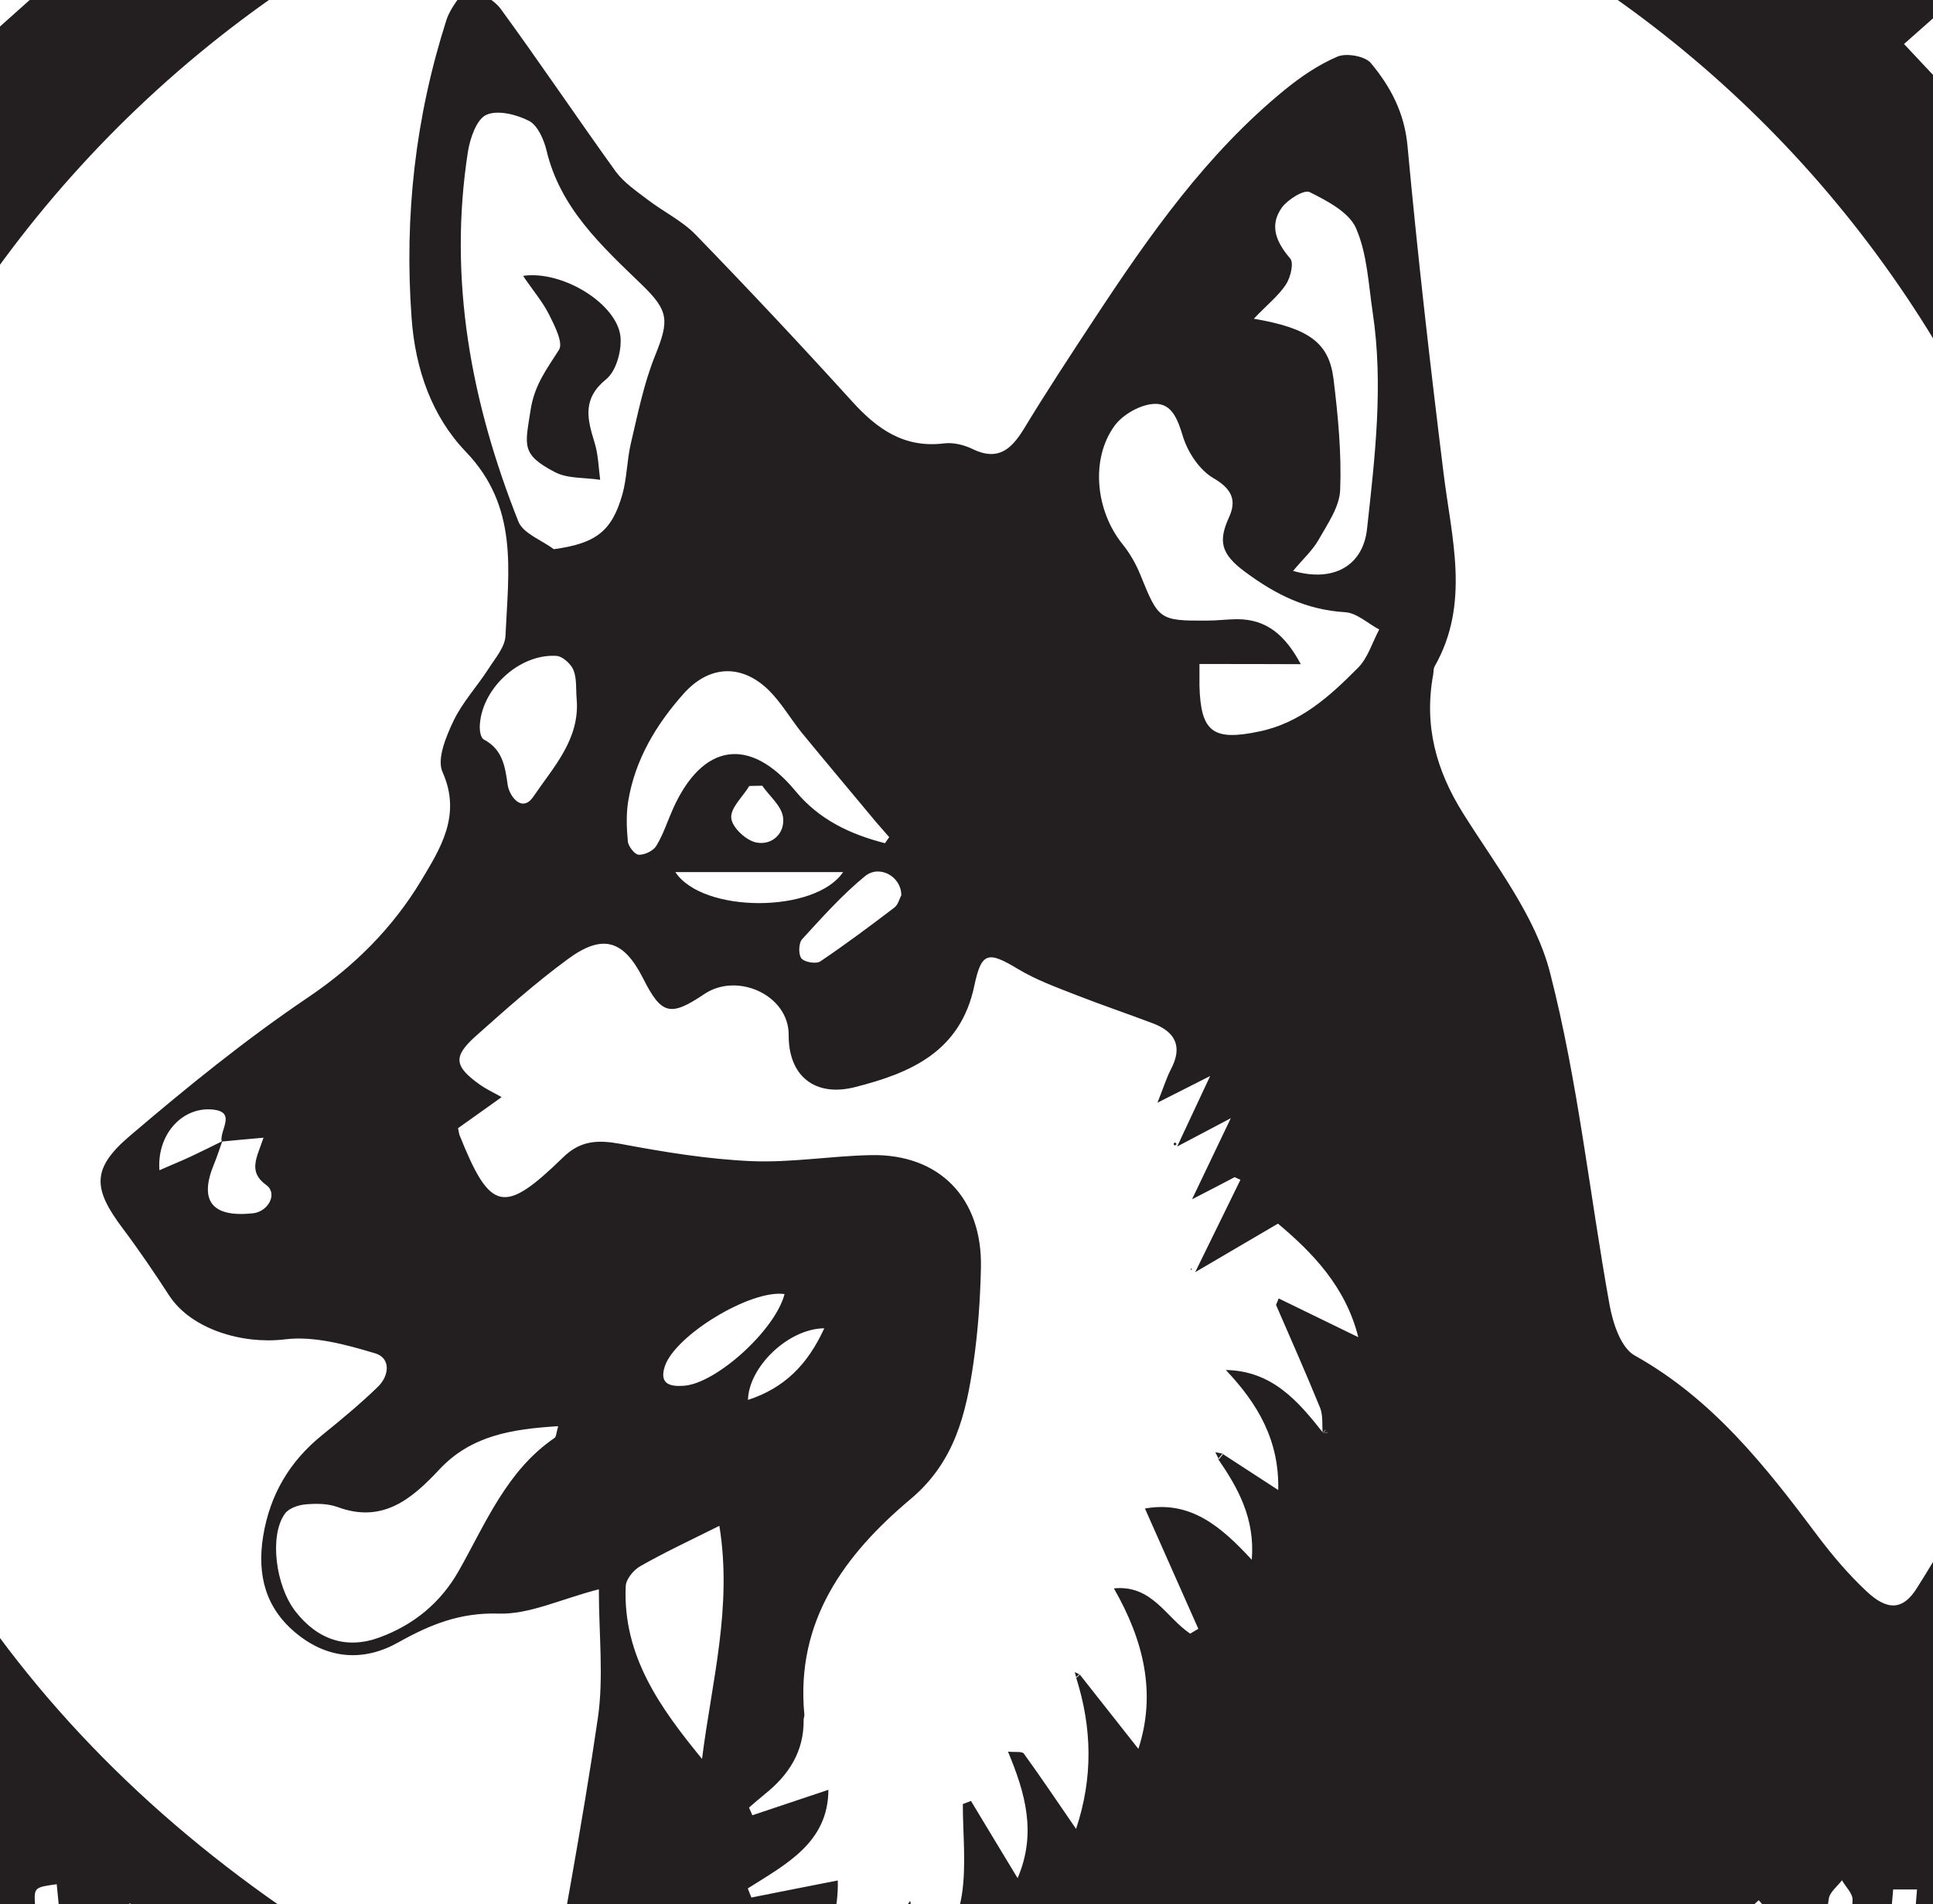 <?xml version="1.0" encoding="utf-8"?>
<!-- Generator: Adobe Illustrator 23.1.0, SVG Export Plug-In . SVG Version: 6.00 Build 0)  -->
<svg version="1.1" id="Layer_1" xmlns="http://www.w3.org/2000/svg" xmlns:xlink="http://www.w3.org/1999/xlink" x="0px" y="0px"
	 viewBox="0 0 2208.8 2176.1" style="enable-background:new 0 0 2208.8 2176.1;" xml:space="preserve">
<style type="text/css">
	.st0{fill:#231F20;}
</style>
<path class="st0" d="M-619.7,2002c-77.5-148.8-141.3-303-175.7-467.5c-22.5-107-38.5-215.9-47.8-324.7
	c-25-287.9,24.2-565.6,129.8-833.4c27.8-70.4,62.4-137.8,93.8-206.5c-351.1,0-702.3-0.3-1053.4-0.5c0,611,0,1222,0,1833.2
	 M627.9-786.2c105.9-22.3,213.9-38.2,322-47.6c302.2-26.1,592.3,28.3,871.7,143.3c58.6,24.2,114.7,53.3,172.1,80.3
	c0.3-236.8,0.5-473.8,0.5-710.8c0-114.1-0.5-228.5-0.8-342.9c-611,0-1222.3,0-1833.2,0c0,351.1,0.3,702.3,0.5,1053.4
	C309.2-687.7,463.7-751.3,627.9-786.2z M1993.4,3835.8c0-351.1,0.3-702.3,0.3-1053.4c-156.2,80.6-318.1,146.8-490.8,181.5
	c-97.9,19.8-197.7,33.5-297.2,42.3c-273.6,23.9-538.7-18.4-795.2-113.3c-85.2-31.6-166.9-73.1-250-110.3
	c0,351.1-0.3,702.3-0.3,1053.4C771.2,3835.8,1382.1,3835.8,1993.4,3835.8z M1993.7,2782.1c-156.2,80.6-318.1,146.8-490.8,181.5
	c-97.9,19.8-197.7,33.5-297.2,42.3c-273.6,23.9-538.7-18.4-795.2-113.3c-85.2-31.6-166.6-73.1-250-110.3
	c-128.7-74-251.3-156.5-362.1-255.4c-156.5-140-287.6-300.3-392.4-482.3c-8.2-14.3-17-28.3-25.6-42.3
	c-77.5-148.8-141.3-303-175.7-467.2c-22.5-107-38.5-215.9-47.8-324.7C-868,922.5-819,644.8-713.4,376.9
	c27.8-70.4,62.4-137.8,93.8-206.5C-553.4,72-492.3-30.8-419.2-124.3c151.5-193.9,338.8-348.1,553.5-469.1
	c9.1-4.9,17.3-10.7,26.1-16.2c148.8-77.8,303.3-141.3,467.5-176c105.9-22.3,213.9-38.2,322-47.6c302.2-26.1,592.3,28.3,871.7,143.3
	c58.3,24.2,114.7,53.3,172.1,80.3c88.3,58.3,179.8,111.9,263.7,175.7c207.9,157.6,372.9,353.3,501,580.5c4.7,8,9.6,15.9,14.6,23.9
	c44.8,104.8,96.8,207.1,133.1,314.8c79.5,235.9,113.3,479.6,90.7,728.7c-9.1,99.8-22,199.6-42.1,297.8
	c-34.9,172.7-100.4,335.2-181.8,491.4c-68.7,119.9-144.9,234.6-235.4,339.3c-148.8,172.1-322.3,313.7-520.2,425.7
	C2009.1,2772,2001.4,2777.2,1993.7,2782.1z M253.4,1304.7c-3.3-12.6,19.2-35.5-13.7-36.8c-33.3-1.1-60.5,30-57.5,69.6
	c12.9-5.8,24.7-10.4,36.3-15.9c11.8-5.5,23.6-11.5,35.5-17.3c-3,8.5-5.8,17.3-9.3,25.8c-17.6,42.3-2.7,61.6,44.3,56.6
	c17.6-1.9,28.6-22.5,15.4-32.2c-21.4-15.4-11-31.1-3.3-54.2C281.7,1302,267.7,1303.3,253.4,1304.7z M2560.7,375.3L2560.7,375.3
	c-1.9,6.9-2.2,14.6-5.5,20.6c-20.1,37.4-38.8,75.6-61.9,111.1c-17.9,27.2-14,49.2,5.8,74c74.8-33,149.9-66,226-99.5
	c-8.8-19.2-15.9-34.6-23.1-50c-43.7,18.4-84.7,35.7-125.7,53.1c-1.1-1.4-2.2-2.5-3.6-3.3c21.4-39.9,40.1-81.7,64.6-119.3
	c19.5-30.2,16.8-54.4-4.7-81.9c-74.8,32.7-149,65.4-225.5,99c8,18.1,14.6,33.5,21.7,49.8C2475.2,409.9,2518.1,392.6,2560.7,375.3z
	 M2557.4,1825.8c-1.9-2.2-3.8-4.4-5.5-6.6c15.4-27.8,30.8-55.8,47.3-85.8c-8.8-4.4-16.5-8.2-24.2-12.1
	c-18.7,31.9-36.3,61.6-55.8,94.6c-10.7-37.7-19.8-69.8-28.9-102.3c-4.1-0.5-8.2-1.1-12.4-1.6c-3,9.3-10.2,19.5-8.5,27.8
	c6,30.5,16.8,59.9,22.8,90.5c2.7,14.8-1.4,30.8-2.5,46.5c-3.8,0.3-7.7,0.5-11.8,1.1c-47.6-36.3-32.2-100.4-60.5-146.6
	c-7.1,1.9-14.6,3.8-23.4,6.3c8.5,33.8,16.8,65.7,26.4,103.9c-34.9-19.8-64.3-36.6-94.6-53.6c-5.5,9.1-9.3,15.9-14,23.6
	c31.3,18.4,61.3,36,96.5,56.6c-31.9,8.5-57.2,16.2-83,22c-22,4.7-24.7,14.3-12.9,29.7c53.3,0.8,99.8-42.9,162.2-16.8
	c-42.1,52.8-105.3,38.8-150.4,66c-1.4,17.3,3.8,25.3,23.4,19.8c24.7-7.1,50.3-12.4,75.3-18.4c1.6,1.4,3,2.7,4.7,4.4
	c-15.9,28.9-31.9,57.5-48.7,87.4c9.1,4.4,15.9,7.7,24.5,11.8c18.4-31.3,36-61,55.8-94.6c10.7,37.9,20.1,70.7,29.1,102.3
	c22-1.1,27.2-9.9,21.4-28.3c-9.1-28.6-17.3-57.7-23.1-87.2c-2.7-14.8,1.1-31.1,1.9-46.7c4.1-0.5,8.5-1.1,12.6-1.6
	c46.2,36.8,32.7,99.8,59.9,147.7c7.4-3,15.4-6.3,22.8-9.3c-8.5-33.5-16.5-64.3-25.8-101.5c35.2,19.8,64.3,36.3,93.8,52.5
	c15.4-23.1,15.4-23.1-5.2-35.2c-23.1-13.5-46.5-26.9-76.2-44c39.9-11.3,71.2-20.1,104.5-29.4c-3.6-10.2-6.3-17.3-8-22.5
	c-53.9-0.5-100.1,43.2-157,14.3c11-13.5,23.1-25.6,37.7-30.5c29.1-10.4,59.4-17.9,89.9-24.7c25.3-5.8,19.5-17,10.2-31.6
	C2615.7,1811.2,2586.5,1818.4,2557.4,1825.8z M1690.7,2696.1c28.3,12.6,56.6,25.3,86.9,38.8c3.8-9.1,7.1-16.8,9.6-22.3
	c-41.5-35.2-104.5-32.2-136.1-91.3c66.8-12.9,106.4,37.1,160.3,47c2.5-6.9,5.5-14.8,8.5-23.4c-31.9-15.4-61.3-29.4-95.1-45.6
	c37.4-14,69-25.8,103.4-38.8c-5.2-9.6-9.1-16.8-13.2-24.2c-34.6,12.1-66.3,23.4-102.8,36c16.2-35.2,30-64.9,44.5-97.1
	c-8.5-4.1-15.9-7.7-25-12.1c-17,36-31.6,70.4-49.2,103.1c-6.9,12.9-19.8,22.5-30,33.5c-3.3-1.9-6.9-4.1-10.2-6.3
	c-13.5-57.7,37.9-97.6,47-151c-6.6-3.3-13.5-6.9-22-11.3c-15.4,32.2-30,62.4-46.2,96.8c-13.7-36.3-25.8-68.7-38.8-102.8
	c-9.9,4.1-17,7.1-25,10.4c11.8,33.3,22.8,64.9,36.6,103.9c-36.8-16.8-66.5-30-95.7-42.9c-16.2,16.8-11.5,26.7,7.7,34.6
	c27.8,11.5,55.3,23.9,81.4,38.5c12.9,7.4,22.5,20.6,33.8,31.1c-2.5,3.6-4.9,6.9-7.1,10.4c-57.2,12.1-96-38.5-150.1-48.1
	c-2.7,6.3-6,14-9.6,22.5c31.9,15.4,61,29.4,95.1,45.6c-37.1,14-68.7,26.1-101.7,38.5c3.8,9.9,6.6,17,9.9,25
	c33.5-11.8,65.2-22.8,103.4-36.3c-16.2,36.3-29.4,66-44,98.2c10.2,3.3,17.9,6,26.1,9.1c17-36.6,31.6-71.2,49.2-103.9
	c6.6-12.1,20.6-20.1,31.3-29.7c3.8,2.7,7.7,5.5,11.5,8.2c6,55.8-39.9,95.4-51.4,148.5c6.9,2.7,14.8,5.5,23.4,8.8
	c15.4-32.2,29.7-61.9,45.9-95.4c13.5,36.3,25.3,67.9,36.8,99.3c26.9-5.2,27.2-5.5,20.6-25c-8.2-24.5-17-48.9-25.6-73.1
	C1687.1,2701,1688.7,2698.5,1690.7,2696.1z M1511.7,1637.4c1.9,0,3.8,0,5.5,0c-0.8-1.1-1.6-1.9-2.5-3c-1.1,1.4-2.2,2.7-3.3,4.1
	c-0.8-9.6,0.5-20.1-2.7-28.9c-16.2-39.6-33.5-78.9-50.6-118.2c1.1-2.5,1.9-4.9,3-7.4c29.7,14.3,59.1,28.9,91,44.3
	c-14.3-57.2-51.7-96.2-91.8-129.8c-32.4,19-61,35.7-94.6,55.5c20.1-40.7,35.7-73.1,51.7-105.6c-2.2-1.1-4.4-1.9-6.6-3
	c-15.1,8-30.2,15.7-48.7,25.3c15.4-32.2,28.3-59.1,44.3-92.7c-23.9,12.6-39.6,20.9-61.3,32.4c13.5-28.9,23.6-50.6,37.7-80.6
	c-23.9,12.1-38.5,19.5-60.2,30.5c6.9-17.3,10.2-28,15.1-37.7c14-26.1,5.8-43.2-20.6-53.1c-29.1-11-58.3-20.9-87.2-32.2
	c-22.5-8.8-45.9-17.3-66.5-29.7c-33.8-20.3-41.8-20.3-50,18.7c-15.7,75.6-72.6,100.1-136.9,116.3c-45.1,11.3-75.6-12.6-75.3-59.7
	c0.3-45.4-58.6-72.3-96.5-46.7c-38.8,26.1-48.9,23.6-69.8-17.9c-22.3-44-46.2-51.7-86.6-21.7c-36.6,26.9-70.9,57.5-104.8,87.7
	c-26.1,23.4-24.5,34.4,4.7,55.3c6.6,4.7,14,8.2,25,14.3c-22.5,16.2-36.6,26.1-49.8,35.5c0.8,4.1,1.1,6,1.6,7.7
	c35.2,88,50.6,91.8,118.5,25.6c19.8-19.2,39.3-20.1,65.2-15.4c49.5,9.3,99.8,17.6,150.1,19.8c45.4,1.9,91-6,136.7-6.9
	c78.1-1.4,127,49.2,125.4,128.4c-0.8,36.3-3.3,72.6-8.5,108.6c-8.5,58.6-21.4,113.8-72,156.2c-75.1,63.2-131.4,139.1-121.3,246.1
	c0.3,1.9-0.8,4.1-0.8,6c0.5,36.3-17,63.2-44.3,85c-6,4.9-12.1,10.2-18.1,15.4c1.4,3,2.5,6,3.8,8.8c28.9-9.6,57.5-19.2,86.9-29.1
	c-0.3,60.5-48.4,85-92.1,112.7c1.4,3.6,2.7,7.1,4.1,10.4c32.7-6.6,65.7-12.9,98.7-19.5c1.9,65.4-36.3,115.2-83.9,166.6
	c86.1-14.3,123.2-77,166.6-143.3c6.9,34.1,12.4,62.4,17.9,90.5c3.6,0.5,6.9,1.1,10.4,1.6c10.7-33,25.3-65.2,30.8-99
	c5.2-33.8,1.1-69,1.1-103.7c3.3-1.1,6.3-2.5,9.3-3.6c17.3,28.6,34.6,57.5,53.3,88.3c22-51.4,8.8-97.3-11-144.6
	c8.5,0.8,16.2-0.5,18.1,2.2c20.1,27.8,39.3,56.4,59.7,86.1c19.5-58.3,18.4-115.5,0-173.2c1.4-1.4,2.7-2.7,3.8-3.8
	c22.5,28.6,45.1,57.2,67.4,85.5c20.6-63.2,6.3-123.7-28-183.4c43.7-4.4,59.7,33.5,87.2,51.7c3-1.9,6.3-3.6,9.3-5.5
	c-20.3-45.9-40.7-91.8-61-137.5c52.5-9.3,87.2,20.9,122.1,58.6c3.8-47.3-15.7-81.9-38.5-115.2c1.6-1.9,3.3-4.1,4.9-6
	c20.6,13.5,41.2,26.9,63.8,41.5c1.4-56.9-23.6-99-59.9-137.2C1453.6,1566.8,1483.1,1601.1,1511.7,1637.4z M684.3,1816.4
	c-44.3,11.5-79.5,28.9-114.4,27.8c-44-1.4-78.1,12.4-114.4,32.7c-38.8,22-79.7,20.1-116.3-9.6c-36-29.1-45.6-67.4-38.5-111.6
	c7.7-47.3,30.2-85.5,67.4-115.5c21.7-17.6,43.4-35.5,63.5-55c13.2-12.6,15.4-33-3-38.5c-33.3-9.9-69.8-20.1-103.4-15.9
	c-47.8,5.8-106.7-11.3-132-50.3c-16.8-25.8-34.1-51.4-52.5-75.9c-34.6-45.9-36.6-68.7,7.7-106.4c65.4-55.8,132.5-110.3,203.8-158.4
	c53.3-36,96.5-79.5,128.7-132.8c22-36.8,47-75.1,24.7-124.8c-6.6-14.8,4.1-40.4,12.6-58.3c10.2-21.2,26.9-39.3,39.9-59.4
	c7.7-12.1,19-25,19.5-37.9c3.3-73.7,15.4-147.1-45.4-210.4c-38.5-40.1-57.7-94-61.9-152.9c-8.5-116.6,4.4-229.9,39.9-340.7
	c4.7-14.3,16.2-26.7,24.5-39.9c12.6,9.1,28.9,15.7,37.7,27.8c44.5,61,86.9,124,131.2,185.6c9.3,12.6,23.6,22.3,36.6,32.2
	c17.9,13.7,39,23.9,54.4,39.6c60.8,62.7,120.4,126.2,179,190.8c28.6,31.6,59.4,53.6,104.8,48.1c10.7-1.4,23.4,1.6,33.3,6.6
	c28.6,13.7,43.7,0.3,58-22.8c25.8-42.6,53.1-84.1,80.6-125.9c63-95.7,128.4-189.2,218.1-262.3c18.1-14.8,38.5-28.6,59.9-37.7
	c10.2-4.4,31.3-0.5,37.9,7.1c22.5,26.9,38.5,56.6,42.1,94.6c11.5,124.8,25.8,249.7,41.2,374.2c9.1,74.5,30.8,149-10.2,221.1
	c-1.4,2.5-1.1,6-1.6,9.1c-10.7,58,3,109.4,34.6,159.5c36.8,58.6,82.5,116.9,99,181.8c31.9,124,45.1,252.7,67.9,379.2
	c3.8,20.9,12.9,49.2,28.9,58c89.1,49.8,149.6,126.8,209,206.2c16.8,22.3,35.2,44,55.5,63c24.7,23.4,42.3,21.2,57.7-3.3
	c227.4-359.9,282.4-746,147.7-1149.9c-210.6-632.2-837-1002-1493.4-888.4C170.3-107-334.8,522.4-242.7,1251.6
	c53.3,421.8,269.7,745.5,629.7,970.9c70.4,44,147.7,77,231.5,119.9c23.1-133.4,46.7-255.4,64.6-378.4
	C690,1917.3,684.3,1868.4,684.3,1816.4z M632.8,627.7c47.8-6.6,66.3-20.1,78.4-62.7c5.2-18.7,5.2-39,9.6-58
	c8-33.8,14.8-68.5,27.8-100.6c16.2-40.4,15.9-51.1-15.9-81.7c-45.6-44-92.4-86.9-108.1-152.3c-3-12.6-9.9-28.6-19.8-34.1
	c-14.3-7.4-36-12.9-48.9-7.1c-11.3,4.9-18.7,26.7-21.2,42.1c-22.8,146.6,3.8,287.1,57.7,422.9C597.9,609.8,619.1,617.3,632.8,627.7z
	 M913.6,2627.9c25.6,23.9,50,46.7,78.6,73.1c-39.6,0-73.4,0-109.7,0c1.4,10.7,2.2,19.2,3.6,30.8c35.7,0,68.7,0,111.1,0
	c-30.5,28-54.2,49.5-79.5,72.9c8.8,8,14.8,13.7,19.5,18.1c46.2-27.5,65.4-86.1,129.5-96.5c-6.6,68.2-70.9,86.1-96.2,134.7
	c5.5,4.7,12.1,10.4,26.1,22.5c22.5-25.8,43.7-50.3,68.7-78.9c0,39,0,71.8,0,107.5c10.7-0.8,19.2-1.6,30.8-2.5c0-36.3,0-69.6,0-102.8
	c2.5-1.4,4.9-2.5,7.4-3.8c21.7,24.7,43.7,49.8,66.8,76.4c8.8-11,14-17.6,18.1-22.8c-27.5-28-53.6-53.3-77.5-80.8
	c-9.9-11.3-13.7-27.5-20.6-41.5c3.3-2.2,6.6-4.4,10.2-6.6c59.1,7.1,77.5,69,125.1,95.7c4.4-5.2,9.9-11.5,22.8-26.9
	c-26.1-20.9-50.9-40.7-75.3-60.2c29.4-6.6,55-7.4,80.6-6c22,1.1,27.8-7.4,20.1-30.2c-34.1,0-68.7,0-103.4,0
	c-1.6-2.7-3.3-5.5-5.2-8.2c25.3-22.3,50.6-44.3,77-67.6c-9.9-8.5-15.7-13.5-19.8-17c-47.6,26.4-65.4,88-132.5,96.5
	c9.9-67.1,71.5-86.9,98.4-134.2c-5.8-4.9-12.4-10.4-23.9-20.3c-23.4,24.7-44.8,47.6-70.7,75.1c0-37.9,0-71.5,0-106.7
	c-11.5,0.5-19.2,1.1-30.8,1.6c0,36,0,70.1,0,104.2c-3.6,2.2-7.1,4.4-10.7,6.6c-21.4-24.7-43.2-49.8-65.4-75.3
	c-6.9,7.4-12.1,13.2-19.5,21.7c20.9,19.8,41.8,37.4,59.9,57.2c16.8,18.4,47.6,30.8,33.5,70.9c-59.4-10.2-79.7-71.2-126.5-97.9
	C929.5,2611.1,924.3,2616.6,913.6,2627.9z M-309.5,1908.5c55.5-26.4,102.6,15.1,156.5,15.7c1.9-6.6,4.4-14.6,7.1-23.6
	c-34.4-9.3-66-18.1-103.1-28.6c34.1-20.3,63.2-37.4,93.8-55.5c-4.7-8.2-8.5-15.1-13.5-23.9c-31.6,17.9-61.9,34.9-96.5,54.4
	c9.3-37.1,17.9-69.8,26.7-104.8c-10.4-1.6-18.7-2.7-27.5-4.1c-10.4,38.8-18.7,75.3-30.2,110.8c-4.4,12.9-16.8,23.4-25.6,34.9
	c-3.6-1.9-6.9-3.8-10.4-5.8c-20.9-54.4,21.7-101.2,22-155.1c-7.1-1.6-15.4-3.8-24.2-6c-9.6,34.4-18.4,65.7-28.9,103.1
	c-16.8-28.9-31.1-51.7-43.2-75.3c-9.9-19.2-19.5-21.4-34.6-2.7c17,30,34.1,59.7,53.9,94.6c-38.5-9.9-71.2-18.4-103.4-26.7
	c-9.1,17.9-8.5,28,12.9,32.2c30.5,6,60.5,14.3,89.9,24.5c13.5,4.7,24.7,16.2,36.8,24.5c-1.6,4.1-3.6,8.2-5.2,12.4
	c-54.4,21.4-102.3-22-155.9-21.7c-1.9,7.4-4.1,14.8-6.3,23.4c33.5,9.3,65.2,18.4,102.6,29.1c-35.5,20.6-64.3,37.7-95.1,55.5
	c6.6,9.3,11.3,15.7,16.2,22.8c31.6-17.9,61-34.6,95.1-54.2c-9.3,36.8-17.9,69.6-26.7,104.5c9.9,1.9,18.1,3.3,27.5,4.9
	c10.2-38.8,18.4-75.1,30-110.5c4.4-13.2,16.8-23.9,25.3-35.7c3.6,1.9,7.1,3.8,10.7,5.5c22,54.4-21.4,100.9-21.2,155.1
	c6.3,1.6,14.6,3.8,23.6,6.3c9.3-33.8,18.1-65.4,28.6-102.8c20.1,34.4,37.1,63.2,55,94c8.5-4.7,15.4-8.5,24.2-13.2
	c-17.9-31.9-35.2-62.4-55-97.3c36.8,9.3,69.6,17.9,104.8,26.9c1.9-9.6,3.3-17.6,4.4-22.8C-214.1,1944.8-274.8,1958.9-309.5,1908.5z
	 M468.4,2806.9c12.6-33.8,24.7-66.3,38.8-103.9c13.7,28.9,26.1,52.2,36,77c8.2,20.6,18.1,22.5,34.6,6.6
	c-16.2-34.4-33.5-68.5-47.8-103.7c-5.2-12.9-2.5-28.9-3.6-43.4c3.8-1.1,8-1.9,11.8-3c52.2,27.5,48.4,93.2,84.7,133.6
	c6.3-3.6,13.2-7.4,20.9-11.8c-14.6-31.6-28-61.6-44.3-96.8c32.4,11.5,58,19.5,82.8,30c22.3,9.3,27.2,0.5,27.2-19.8
	c-32.7-12.4-63.8-23.9-101.5-38.2c30.2-14.3,53.6-26.7,78.4-36.8c22.5-9.3,17.9-19.8,6.9-31.1c-52.8,9.9-91.3,58.6-155.9,45.6
	c31.1-60.8,96.5-56.9,136.9-92.9c-3.3-6.6-6.6-13.7-10.7-21.4c-30.8,13.7-60.2,26.9-96.2,43.2c13.2-38.5,24.2-70.1,35.7-103.4
	c-10.2-2.7-17.6-4.9-25.8-7.1c-12.9,33.8-25,65.7-39.3,103.4c-13.7-29.4-24.2-53.1-35.5-76.2c-11-23.1-11.5-23.1-31.6-6.9
	c7.7,51.4,60.5,88.8,43.7,154.5c-58.3-33.8-56.9-97.6-91-138c-22,11-22.3,11-14,30c10.7,23.9,21.7,47.8,35.7,77.8
	c-38.5-13.5-70.1-24.7-103.1-36.3c-3.3,9.9-5.8,17-8.8,25.6c34.6,13.2,67.1,25.6,103.4,39.3c-34.9,16.8-65.4,31.1-95.4,45.4
	c3.8,20.6,11.5,26.9,30.2,17.3c27.5-14.3,55.5-27.8,84.7-38.8c13.5-5.2,29.4-4.4,44-6.3c1.6,4.7,3.6,9.3,5.2,14
	c-29.7,48.4-92.1,48.9-134.7,83c3.6,6.6,7.4,14,11.3,21.4c31.9-14,61.3-26.9,96.5-42.6c-13.5,38.5-24.5,69.3-36,102.3
	C451.9,2801.4,459.6,2803.9,468.4,2806.9z M2119.3,2312.5c-3.8-19.5-9.6-35.5-9.3-51.1c0.5-30,5.8-59.9,6.9-89.9
	c0.3-7.4-8-15.1-12.1-22.5c-5.2,6.9-14,13.5-15.1,21.2c-4.1,26.1-5.5,52.5-8.5,85.2c-26.7-31.1-48.4-56.6-71.5-83.6
	c-7.4,6.6-13.2,11.8-20.6,18.4c23.4,28,45.4,55,70.7,85.5c-32.7-2.5-59.7-3-85.8-6.9c-21.7-3.3-26.1,5.2-22.5,21.7
	c48.9,22.3,110-7.4,157.8,41c-56.4,37.1-111.6-1.1-163.1,11c-2.2,24.2-2.2,24.5,18.7,26.7c25.8,2.7,52,4.7,84.7,7.4
	c-31.3,26.9-56.4,48.4-83,71.2c6.6,7.4,12.4,13.7,18.4,20.6c28-23.1,54.2-44.5,85.5-70.4c-3,33.3-4.7,59.9-8,86.1
	c-3,23.6,7.7,26.1,24.5,21.4c16.5-50.6-5.8-108.3,37.7-157.6c37.4,57.5,0.5,112.7,12.9,165c7.4,0,15.1,0,23.4,0
	c3.3-33.5,6.6-66,10.7-104.5c26.1,30.8,48.1,56.4,70.9,83.3c8-7.1,14-12.4,20.6-18.1c-22.5-27.5-44.3-54.2-70.4-86.1
	c40.1,3.3,72,6,106.1,8.8c0-10.2,0-18.4,0-28c-38.2-3.3-74.5-5.2-110.3-10.4c-14.6-2.2-28-12.1-42.1-18.4c0.8-4.7,1.6-9.3,2.5-14
	c14.8-3.6,30-10.2,44.8-9.9c31.1,0.5,62.1,3.3,92.9,7.7c22.8,3.3,24.2-7.4,20.9-25.6c-33.5-3.3-66.3-6.9-104.5-10.7
	c30.8-26.1,56.4-48.1,84.1-72c-6.9-9.1-12.1-15.9-16.2-22c-32.2,26.1-58.3,47-88.5,71.5c3-39,5.2-70.9,8-105c-9.9,0-18.1,0-27.2,0
	c-2.5,27.2-4.4,53.1-7.7,78.6C2152.1,2263,2161.7,2293.5,2119.3,2312.5z M21.9,2513.8c11.5-52.8-24.2-106.1,14.8-156.5
	c11.5,13.7,20.6,28,22.8,43.4c4.7,29.7,6,59.9,8,89.9c1.4,21.2,9.1,28.9,30,15.9c-2.5-32.2-4.9-64.3-8-103.4
	c31.6,26.1,56.9,47,83.9,69.3c6.6-7.4,12.1-13.7,18.1-20.9c-27.8-24.2-53.9-46.5-83.9-72.3c39.6-3.8,72-7.1,104.2-10.4
	c3.6-20.1-0.5-28.9-22.5-25.6c-29.7,4.4-59.9,7.4-89.9,7.4c-15.4,0-30.8-6.6-46.2-10.4c-0.3-4.7-0.8-9.6-1.1-14.6
	c14.6-6,28.9-15.4,44.3-17.9c30.8-4.9,62.1-5.2,92.7-9.6c7.1-1.1,12.9-11,19.2-16.8c-7.1-3.6-14.3-10.7-21.4-10.4
	c-26.9,0.8-54.2,4.1-87.7,7.1c26.4-32.2,47.8-58,69.8-84.7c-8-6.9-13.7-12.1-20.6-18.1c-24.5,28.3-47,54.4-72.9,84.7
	c-4.1-39.6-7.4-72.9-10.7-106.4c-25.8,3.6-26.1,3.6-24.7,24.7c2.2,31.1,6.6,62.1,6.6,93.2c0,14-7.1,28.3-11.3,42.6
	c-4.7,0.3-9.6,0.3-14.3,0.5c-6-14.8-14.8-29.4-17.3-44.8c-4.7-29.7-6.3-59.9-8-89.9c-1.4-21.7-10.2-26.7-30.2-16.8
	c2.7,33.3,5.2,65.7,8.2,104.8c-31.6-26.1-57.5-47.6-84.1-69.8c-6.9,8-12.1,13.7-18.1,20.6c27.5,24.2,53.3,46.5,83.9,73.1
	c-39.6,4.1-72,7.4-104.8,10.4c-1.6,3.3-3,6.6-4.7,9.9c8.5,5.2,17,14.6,25.3,14.6c32.2-0.5,64.1-5.8,96.2-6.3
	c14-0.3,28.3,6.9,42.6,10.7c0.3,4.7,0.5,9.6,0.5,14.3c-14.8,6-29.1,15.4-44.5,17.9c-29.7,4.7-59.9,6-89.9,7.7
	c-22,1.1-27.2,9.9-17,30c32.7-2.5,65.2-4.7,104.2-7.4c-25.6,30.8-47.3,56.9-69.3,83.6c7.7,7.1,13.2,12.4,20.1,18.7
	c24.5-28,47.6-54.4,73.4-84.1c3.8,39.6,7.1,72.3,10.4,107C9.2,2516.2,16.9,2514.6,21.9,2513.8z M1370.6,758.9c0,12.4,0,18.4,0,24.7
	c1.4,53.1,15.4,63.5,67.9,52.5c47.3-9.6,81.1-40.4,113.3-72.9c11.3-11.3,16.2-28.9,24.2-43.7c-12.9-6.9-25.6-19-39-19.8
	c-44-2.7-78.9-19.8-114.4-46.2c-27.2-20.1-30.8-34.6-18.4-61.9c9.1-19.5,3.8-32.7-17.6-45.1c-15.7-9.1-28.9-28.9-34.6-46.7
	c-6-19.8-12.6-39.3-33.3-38.2c-15.7,0.8-35.7,12.1-45.1,25c-28,38.5-21.4,97.9,9.3,135.6c8.2,10.2,15.1,22.3,20.1,34.6
	c20.9,51.7,21.7,52.8,76.7,52.5c11.3,0,22.8-1.6,34.1-1.6c33.5,0,54.7,18.1,72.6,51.4C1445.4,758.9,1409.1,758.9,1370.6,758.9z
	 M1556.5-345.4c19.5-78.1,39.6-157.8,60.2-239.2c-19.5-4.9-35.2-9.1-53.1-13.7c-12.4,46.2-24.2,90.7-38.2,143.3
	c-20.9-48.7-40.1-87.7-54.4-128.7c-11.8-33.8-30-54.4-70.4-52.5c-19.5,78.4-39.6,157.8-59.9,239c20.1,5.2,35.7,9.1,53.3,13.5
	c12.6-48.4,25-94.6,39-148.2c22.3,51.7,43.4,94.6,59.1,139.1C1503.1-361.9,1519.6-343.8,1556.5-345.4z M922.9-659.4
	c0,83.9,0,163.9,0,244.5c21.7,0,37.9,0,56.1,0c0-49.2,0-97.1,0-149.6c34.6,42.9,67.6,80,96.2,120.4c18.7,26.7,40.1,30.8,65.2,25.3
	c0-83.9,0-165,0-248.9c-21.7,1.1-38.8,1.9-54.7,2.5c0,48.7,0,93.8,0,146c-33-41-64.9-76.2-91.6-114.7
	C974.1-663.6,951.3-669,922.9-659.4z M-669.2,1237.1c48.4-5.2,94-10.2,133.6-14.6c-29.7,32.2-58.6,69-92.9,99.8
	c-27.8,24.7-32.7,48.7-17.9,80.3c81.9-9.9,162.5-19.5,244.2-29.4c-3-20.6-5.2-36.6-8-54.4c-49.5,5.5-97.3,11-136.7,15.4
	c29.4-32.4,60.5-71.5,96.2-105.3c23.6-22.3,31.3-43.7,19.2-75.3c-80.8,9.3-161.7,19-245.6,28.9
	C-674.1,1200.8-671.9,1217-669.2,1237.1z M2580.2,1174.4c-2.7,20.1-4.9,37.1-7.4,55.3c26.9,4.1,51.1,7.7,74.2,11
	c9.9,34.1-8.8,48.1-34.1,56.9c-41.5,14.6-66.3,39.3-55.3,89.4c29.7-14.8,59.4-30,90.7-45.6c15.1,44.5,46.2,62.7,89.1,61.3
	c33.8-1.1,61.9-21.7,69.6-56.6c10.2-45.9,14.6-92.9,21.7-140.8C2743.8,1194.7,2663.8,1184.8,2580.2,1174.4z M-543.8,1087.2
	c73.4-0.3,126.8-55.5,127.3-132c0.5-75.3-55.8-132.5-130.9-132.3c-72.6,0.3-126.8,56.9-127,132.8
	C-674.9,1032.5-620.2,1087.5-543.8,1087.2z M187.4-128.2c18.1-12.1,32.2-21.4,46.7-31.3c-14.3-23.6-27.2-44.5-39-63.8
	c26.1-36.6,52.5-15.4,77.8-4.4c47.6,20.6,55.3,19.5,91.8-19.5c-15.4-6.6-30.5-13.5-45.6-20.1c-15.1-6.6-30.2-13.2-45.4-19.8
	c21.2-49.2,15.9-85.5-16.2-114.1c-28.9-25.8-67.6-25-111.9,2.7c-30.5,19.2-60.8,38.8-92.4,59.1C98.3-268.1,142-199.1,187.4-128.2z
	 M637.8,1630c-53.1,3.3-99.5,10.7-135.8,49.5c-31.1,33.3-64.6,62.1-116.3,42.9c-11.3-4.1-24.7-4.1-36.8-3c-8.2,0.8-19,4.4-23.4,10.7
	c-17.9,25-10.7,82.2,12.1,111.6c25.3,32.4,58.3,43.7,96.2,29.7c38.8-14.3,69.6-39.3,90.5-76.2c30.8-54.4,54.7-114.4,109.4-151.8
	C635.6,1642.1,635.6,1638,637.8,1630z M644.1-356.1c42.9-10.7,84.4-17.3,122.6-31.9c61.6-23.4,89.6-83.3,73.4-146.6
	c-15.4-60.2-69.8-98.4-133.9-90.5c-38.8,4.9-76.7,15.1-116.6,23.4C607.8-519.7,625.4-441.1,644.1-356.1z M-439,603
	c-19-52.8-46.7-74.2-91.3-73.1c-38.8,1.1-63.5,24.5-78.1,75.6c-9.9,34.6-19.5,69-30,106.7c81.1,22.5,160,44.3,240.9,66.5
	c5.5-19.5,9.9-35.7,14.8-53.6c-26.1-8-50.6-15.4-74.5-22.5c8.5-38.5,8.5-38.5,60.5-55.8c45.1-15.1,50.6-23.1,50.9-74.2
	C-376.6,582.9-406.8,592.5-439,603z M2761.4,588.9c-83.6,19-163.1,37.1-244.2,55.8c8.2,35.7,15.1,69,24.2,101.7
	c19.8,71.8,79.2,109.7,148.2,95.7c64.9-13.2,104.5-70.4,95.1-142.4C2780.1,663.7,2770.2,628.8,2761.4,588.9z M1821.8-327.3
	c-17,11-28.9,25.6-40.7,25.3c-37.7-0.5-69-30-74-63.5c-4.9-33.3,17.6-72.9,48.9-86.1c32.2-13.5,68.5-1.4,92.4,31.6
	c4.1,5.8,8,11.5,12.9,19c16.5-8,31.9-15.4,48.9-23.6c-28.6-55.3-72-83.3-130.3-85.5c-53.9-1.9-92.9,24.5-117.1,72
	c-23.9,47-17,102.8,15.4,139.4c34.9,39.6,107.2,62.1,150.1,46.2c5.5-1.9,11.8-5.8,14.3-10.4c14.6-29.1,28-59.1,42.6-90.5
	c-34.1-16.2-65.7-30.8-99-46.7c-7.4,16.2-13.5,29.7-19.8,43.7C1783.9-347.1,1798.2-339.4,1821.8-327.3z M2344.5-125.4
	c-23.1,26.7-43.4,50.3-61.3,71.2c-25.8-26.1-47.8-48.7-74.2-75.6c20.3-19.2,42.6-40.1,62.1-58.8c-12.6-13.7-24.2-26.4-31.1-33.8
	c-59.7,56.4-118.8,112.7-173.2,164.4c11.5,15.4,22,29.4,37.9,50.3c23.6-27.2,44.5-50.9,66.3-75.9c23.9,24.5,45.6,46.7,72.3,74
	c-24.2,21.4-47.8,42.3-67.6,59.9c14,14.8,25.6,27.2,33.3,35.5c58-55,117.1-111.4,175.7-166.9C2372-94.9,2361-107.3,2344.5-125.4z
	 M-169.5-85.3c34.6-28.6,67.4-55.5,99.5-81.9c-14.8-16.8-25-28.3-29.1-33c-47.8,44-93.2,86.1-129.5,119.3
	c56.1,61,111.1,121.3,158.9,173.5C-21.3,49.2,24.9,8.2,69.4-31.7C56-45.7,45.5-56.4,30.9-71.8C1.2-39.6-28.2-8-58.4,25
	C-71.4,12.3-81.5,2.4-93.1-8.8c27.5-28.9,53.6-56.4,74.5-78.1c-10.7-16.2-19.2-28.9-30-45.1c-30,31.9-55.5,58.8-80.8,85.8
	C-140.7-57.5-150.3-66.6-169.5-85.3z M428.8-379.8c37.1-15.9,71.8-30.8,107.2-45.9c-7.7-16.8-13.7-30.5-20.3-45.1
	c-37.1,15.1-71.2,28.9-107,43.4c-6.6-15.9-12.1-28.9-17.9-43.2c40.7-17.3,80.3-34.4,121.3-52c-7.4-17-13.2-30.8-19.5-45.9
	c-59.1,24.7-115.2,48.4-173.5,72.6c32.7,78.1,64.3,153.7,96.5,229.9c60.5-25.6,117.4-49.2,175.2-73.7c-7.1-17-13.2-31.1-19.5-45.9
	c-42.1,17.3-81.9,33.8-123.2,50.9C441.5-349.5,436-362.7,428.8-379.8z M2821.9,912.6c-85.5,4.1-166.9,8-249.4,11.8
	c3,65.4,6,127,9.1,189.7c17.9-1.1,32.2-2.2,46.7-3c0-44.3,0-87.4,0-132.3c15.1-1.1,29.1-2.2,46.7-3.6c2.2,40.1,4.1,77.8,6.3,115.2
	c48.9,1.9,48.7,1.9,47.8-41.8c-0.5-24.5,0-48.9,0-74.8c14.8,0,28.9,0,44.8,0c2.2,43.7,4.7,85.5,6.9,130.1c17.3-1.1,32.4-1.9,49.5-3
	C2827.7,1036.9,2824.9,976.1,2821.9,912.6z M-296-4.2c-37.4,29.7-42.3,63.8-28.9,104.5c8.8,26.1,12.6,53.9,20.1,87.7
	c-32.7-22-59.7-40.1-87.7-59.1c-11.3,16.8-20.9,31.1-31.6,46.7c69.8,48.1,137.2,94.6,206,141.9c11.5-16.5,21.4-30.5,31.1-44.3
	c-23.9-28.9-74-33.3-66.5-86.1c28.3,0,57.2,0.8,86.1-0.3c45.9-1.6,57.2-11,71.8-52.5c-49.2,0-100.1-0.5-150.7,0.3
	c-15.1,0.3-21.7-3.6-24.5-19.8C-278.1,75.3-287.5,36-296-4.2z M2551.1,136.6c-41.5,28.6-80.6,56.1-120.2,82.5
	c-32.7,21.4-58.8,15.9-77-14c-17-28-11.3-50.6,20.9-74c38.2-27.5,77.5-53.9,116.9-81.4c-12.4-17.3-22.3-31.3-33.5-46.7
	c-47.3,33.8-93.8,63.2-135.8,98.2c-42.3,35.2-44.8,81.9-13.7,131.4c31.6,50,79.7,71.8,126.8,47.3c51.7-26.9,98.7-62.7,149-95.1
	C2571.7,166.3,2562.3,152.8,2551.1,136.6z M2141.9-270.6c-14-45.9-42.1-77.3-84.7-94c-33-12.9-66.8-2.5-86.3,23.6
	c-20.9,27.5-20.9,54.2,1.1,85.8c10.7,15.4,24.7,28.3,33.5,44.5c5.8,10.7,4.7,25.3,6.6,38.2c-14-2.2-32.2,0-41-8
	c-18.1-17-31.1-39.6-47.3-61.6c-12.4,3.6-26.9,7.7-41.5,11.8c11.3,52.5,47,94.9,91.8,110.5c34.1,11.8,65.4,3.6,86.6-23.1
	c20.9-26.4,21.4-54.2,0.5-85.8c-11.3-17.3-26.7-32.2-36.8-49.8c-5.2-8.8-3-21.7-4.4-32.7c12.1,1.1,28.3-2.5,35.5,4.1
	c16.2,14.8,28,34.4,42.9,53.3C2111.6-259.1,2125.9-264.6,2141.9-270.6z M-423.9,319.8c-7.4-12.4-15.1-25.6-23.6-40.1
	c-42.3,20.9-67.6,53.6-77.5,97.1c-8.5,36.3,7.4,68.2,38.2,83.9c31.6,16.2,57.7,11,86.6-18.1c13.7-14,25.3-30.8,40.1-43.2
	c7.7-6.3,21.2-6,32.2-8.5c1.4,11.3,7.7,26.1,2.7,33.5c-15.1,22.5-34.4,42.3-55.5,67.4c4.1,8.2,11.3,22.8,18.1,37.1
	c50.9-21.2,87.4-66.8,92.7-113.8c3.8-36.6-8.5-61.9-38.8-77.8c-30.5-16.2-56.4-12.1-84.4,14.8c-14.3,13.5-25.3,30.8-40.1,43.2
	c-8.5,7.1-22.3,8-33.8,11.8c-0.5-12.9-6-29.1-0.5-38.5C-457.4,350.8-440.6,337.3-423.9,319.8z M1432.7,364.3
	c63,10.7,85.8,27.5,91,68.2c5.2,42.1,9.3,84.7,7.7,127c-0.5,19.5-14.3,39-24.7,57.5c-7.1,12.4-18.4,22.5-29.1,35.5
	c47,13.5,79.7-6.6,84.4-47.3c9.1-82.5,19-165,6.6-247.8c-4.9-32.7-6.3-67.4-19.2-96.8c-8-18.1-33-31.1-52.8-41
	c-6.3-3.3-24.7,8.2-31.6,17.3c-15.1,20.9-6.6,39.9,9.3,58.6c4.4,5.2,0.3,21.7-4.9,29.7C1460.8,338.2,1447.9,348.3,1432.7,364.3z
	 M1011.2,963.7c1.6-2.2,3.3-4.7,4.9-6.9c-4.9-5.8-10.2-11.5-15.1-17.3c-28-33.8-56.4-67.4-84.4-101.5
	c-12.9-15.9-23.4-34.4-37.9-48.9c-31.3-30.8-68.5-28.9-97.6,3.8c-31.3,35.2-55.3,75.1-63.2,122.4c-2.5,15.1-1.9,30.8-0.5,46.2
	c0.5,5.8,8,15.4,12.6,15.4c6.9,0.3,16.8-4.7,20.1-10.4c8-13.2,12.6-28,19-42.3c33.8-75.1,87.7-83,139.7-20.3
	C936.1,937.1,971.9,953.6,1011.2,963.7z M802.2,2010.3c11-88,34.9-173.5,19.8-266.4c-34.1,17-63,30.5-90.5,46.2
	c-7.7,4.4-16.2,14.8-16.5,22.8C711.5,1892.6,754.7,1952.3,802.2,2010.3z M1299.7-651.5c-18.4-1.9-35.5-3.8-55.3-5.8
	c-9.3,82.8-18.4,163.6-27.8,246.7c19.5,2.5,36.6,4.7,55.8,7.1c8.8-77.5,17-152.3,25.6-227.4C1298.6-636.6,1299.1-642.7,1299.7-651.5
	z M659,799.6c-1.1-11.3,0.3-23.6-3.6-33.5c-2.7-7.1-12.6-16.2-19.8-16.5c-43.4-2.5-86.9,39.3-87.4,81.9c0,4.7,1.4,12.1,4.7,13.7
	c21.2,11.3,24.2,30.2,27.2,51.7c1.6,12.4,16.2,33,29.4,13.5C632.3,876.8,662.5,845.2,659,799.6z M896.5,1479
	c-38.8-5.5-125.4,47.3-136.9,82.8c-6.6,20.6,6.6,23.1,22,22C818.5,1581.1,885.8,1520.3,896.5,1479z M1029.9,1023.1
	c0-21.4-25-35.2-41.5-21.7c-26.1,21.4-48.9,47-71.8,72c-4.1,4.4-4.4,17.6-0.8,22c3.6,4.4,16.8,6.6,21.7,3.3
	c28.9-19.5,56.9-40.4,84.7-61.6C1026.3,1033.9,1028,1026.7,1029.9,1023.1z M963.4,996.7c-64.6,0-128.1,0-191.7,0
	C802.8,1044,931.7,1044,963.4,996.7z M941.9,1518.1c-41.5,0.5-86.3,44.3-87.2,81.9C896.5,1586.3,922.9,1559.6,941.9,1518.1z
	 M871,898c-4.9,0-9.9,0.3-14.8,0.3c-7.4,12.4-21.7,25-20.6,36.6c0.8,10.7,17,25.8,28.6,28c18.1,3.6,33.3-10.7,30.5-29.4
	C892.7,920.8,879.2,909.8,871,898z M3825.3,2002.3c0-612.6,0-1221.7,0-1832.4c-352.2,0-702.3,0-1052.3,0
	c44.8,104.8,97.1,207.1,133.1,314.8c79.5,235.9,113.3,479.6,90.7,728.7c-9.1,99.8-22,199.6-42.1,297.8
	c-34.9,172.7-100.4,335.2-181.8,491.4C3123.8,2002.3,3474.7,2002.3,3825.3,2002.3z M1361.5,1449.6l-1.1,1.1l1.6,0.3L1361.5,1449.6z
	 M1344.5,1307.7c-0.5-0.5-1.1-1.6-1.6-1.9c-0.5,0-1.4,0.8-1.9,1.4c0.5,0.5,1.1,1.6,1.6,1.6C1343.1,1309.1,1343.6,1308,1344.5,1307.7
	z M597.9,315.6c11,16.2,22,29.1,29.4,43.7c6.3,12.6,16.5,32.4,11.5,40.4c-14,22.3-28.3,40.1-32.7,70.1c-6,39.3-11,49.5,28,69.8
	c14.8,7.7,34.1,6,51.7,8.8c-1.9-14.6-2.2-29.4-6.6-43.2c-8.2-26.7-14-49.5,13.5-71.8c11.5-9.3,18.1-33.5,16.2-49.5
	C704.1,347.5,643.3,309.6,597.9,315.6z M2701.5,1247c-2.7,21.4-6.6,39.6-7.1,58c-0.5,18.4,5.2,35.2,27.5,38.8
	c22.8,3.6,35.7-8,39.6-29.4c3.6-19,4.9-38.2,7.7-59.4C2745.2,1252.2,2724,1249.7,2701.5,1247z M-543.8,1029.7
	c42.3-0.8,75.3-34.1,75.1-75.1c-0.3-40.4-34.9-73.1-77-73.1c-44,0-77.5,33.8-76.4,76.7C-621,998.9-586.4,1030.6-543.8,1029.7z
	 M128.5-326.2c12.9,19.8,24.7,38.2,37.7,57.5c17.6-11.3,33-19.5,47-30c15.7-11.8,27.5-26.4,14.8-47c-12.6-20.9-30.8-22-50.3-10.7
	C161.3-347.1,145.9-336.9,128.5-326.2z M656.5-562.6c10.7,48.1,20.9,94,31.6,141.6c39.3-5.8,76.7-9.9,93.2-49.5
	c11.5-27.8,5.8-55.8-13.5-78.9C737.1-586.3,698.8-573.4,656.5-562.6z M-507.5,689.9c6.3-22.3,12.6-40.7,16.5-59.7
	c4.1-20.1-4.7-37.9-24.2-39.6c-12.6-1.1-32.4,8.2-39,19c-10.7,17.3-13.2,39.9-19.5,61.9C-550.4,677.8-530.8,683.3-507.5,689.9z
	 M2722.1,655.8c-48.4,11.3-94.9,22-141.3,33c7.7,42.1,13.2,82.8,59.9,95.4c30.2,8.2,58-1.1,78.4-24.7
	C2746.8,726.7,2733.4,692.1,2722.1,655.8z M1511.4,1637.4c1.9-0.3,3.8-0.3,5.5-0.3c-0.8-1.1-1.6-1.9-2.5-3c-1.1,1.4-2.2,2.7-3.3,4.1
	C1511.4,1638.2,1511.4,1637.7,1511.4,1637.4z M1233.9,1913.8c-1.9-0.8-3.8-1.9-5.8-2.7c0.5,2.2,1.4,4.4,1.9,6.6
	C1231.5,1916.2,1232.8,1915.1,1233.9,1913.8z M1360.4,1451l1.6,0.3l-0.5-1.6L1360.4,1451z M1342.8,1306.1c-0.5,0-1.4,0.8-1.9,1.4
	c0.5,0.5,0.8,1.6,1.6,1.6c0.5,0,1.4-0.8,1.9-1.4C1343.9,1307.2,1343.4,1306.1,1342.8,1306.1z M1397.8,1661.6c-3-0.5-6-1.4-9.1-1.9
	c1.4,2.7,2.7,5.5,4.1,8.2C1394.5,1665.7,1396.2,1663.8,1397.8,1661.6z M627.3,359.3c6.3,12.6,16.5,32.4,11.5,40.4
	c-14,22.3-28.3,40.1-32.7,70.1c-6,39.3-11,49.5,28,69.8c14.6,7.7,34.1,6,51.7,8.8c-1.9-14.6-2.2-29.4-6.6-43.2
	c-8.2-26.7-14-49.5,13.5-71.8c11.5-9.3,18.1-33.3,16.2-49.5c-4.7-36.8-65.4-74.8-110.8-68.7C608.9,331.6,619.9,344.8,627.3,359.3z
	 M1690.7,2696.1c-2.5,0-4.9,0-7.4,0c0.5,2.5,1.4,4.9,1.9,7.4C1687.1,2701,1688.7,2698.5,1690.7,2696.1z M2427,1974.5
	c0-2.5,0-4.9,0-7.4c-1.4,1.1-3,2.2-4.4,3.3C2423.7,1971.8,2425.4,1973.2,2427,1974.5z M2551.9,1819.5c-0.8,2.2-1.4,4.7-2.2,7.1
	c2.7-0.3,5.2-0.5,8-0.5C2555.7,1823.6,2553.8,1821.4,2551.9,1819.5z M2573.1,481.2c-1.4,1.1-2.7,2.2-4.1,3.3c2.5,0,5.2,0,7.7,0
	C2575.3,483.4,2574.2,482,2573.1,481.2z M2560.7,375c1.6,0,3.3,0,4.7,0c-0.3-1.1-0.3-1.9-0.5-3
	C2563.4,373.1,2562.1,374.2,2560.7,375C2560.7,375.3,2560.4,375,2560.7,375z M2694.6,1305c-0.5,18.4,5.2,35.5,27.5,38.8
	c22.8,3.6,35.7-8,39.6-29.4c3.6-19,4.9-38.2,7.7-59.4c-24.2-2.7-45.1-5.5-67.6-8C2698.7,1268.4,2694.9,1286.6,2694.6,1305z
	 M-468.7,954.7c-0.3-40.4-34.9-73.1-77-73.1c-44,0-77.5,33.8-76.4,76.7c1.4,40.7,36,72.3,78.4,71.8
	C-501.7,1029.2-468.4,995.9-468.7,954.7z M165.9-268.7c17.6-11.3,33-19.5,47-30c15.7-11.8,27.5-26.4,14.8-47
	c-12.6-20.9-30.8-22-50.3-10.7c-15.9,9.3-31.3,19.5-48.7,30.2C141.5-306.4,153.6-287.9,165.9-268.7z M688.1-421
	c39.3-5.8,76.7-9.9,93.2-49.5c11.5-27.8,5.8-55.5-13.5-78.9c-30.8-36.6-68.7-23.9-111.1-13.2C667.2-514.5,677.4-468.6,688.1-421z
	 M-491,630.2c4.1-20.1-4.7-37.9-24.2-39.6c-12.6-1.1-32.4,8.2-39,19c-10.7,17.6-13.2,40.1-19.5,61.9c23.1,6.6,42.6,11.8,66,18.4
	C-501.1,667.6-494.8,649.2-491,630.2z M2580.7,688.8c7.7,42.1,13.2,82.8,59.9,95.4c30.2,8.2,58-1.1,78.4-24.7
	c28-32.4,14.3-67.4,3-103.4C2673.7,667,2627.2,677.8,2580.7,688.8z"/>
</svg>
